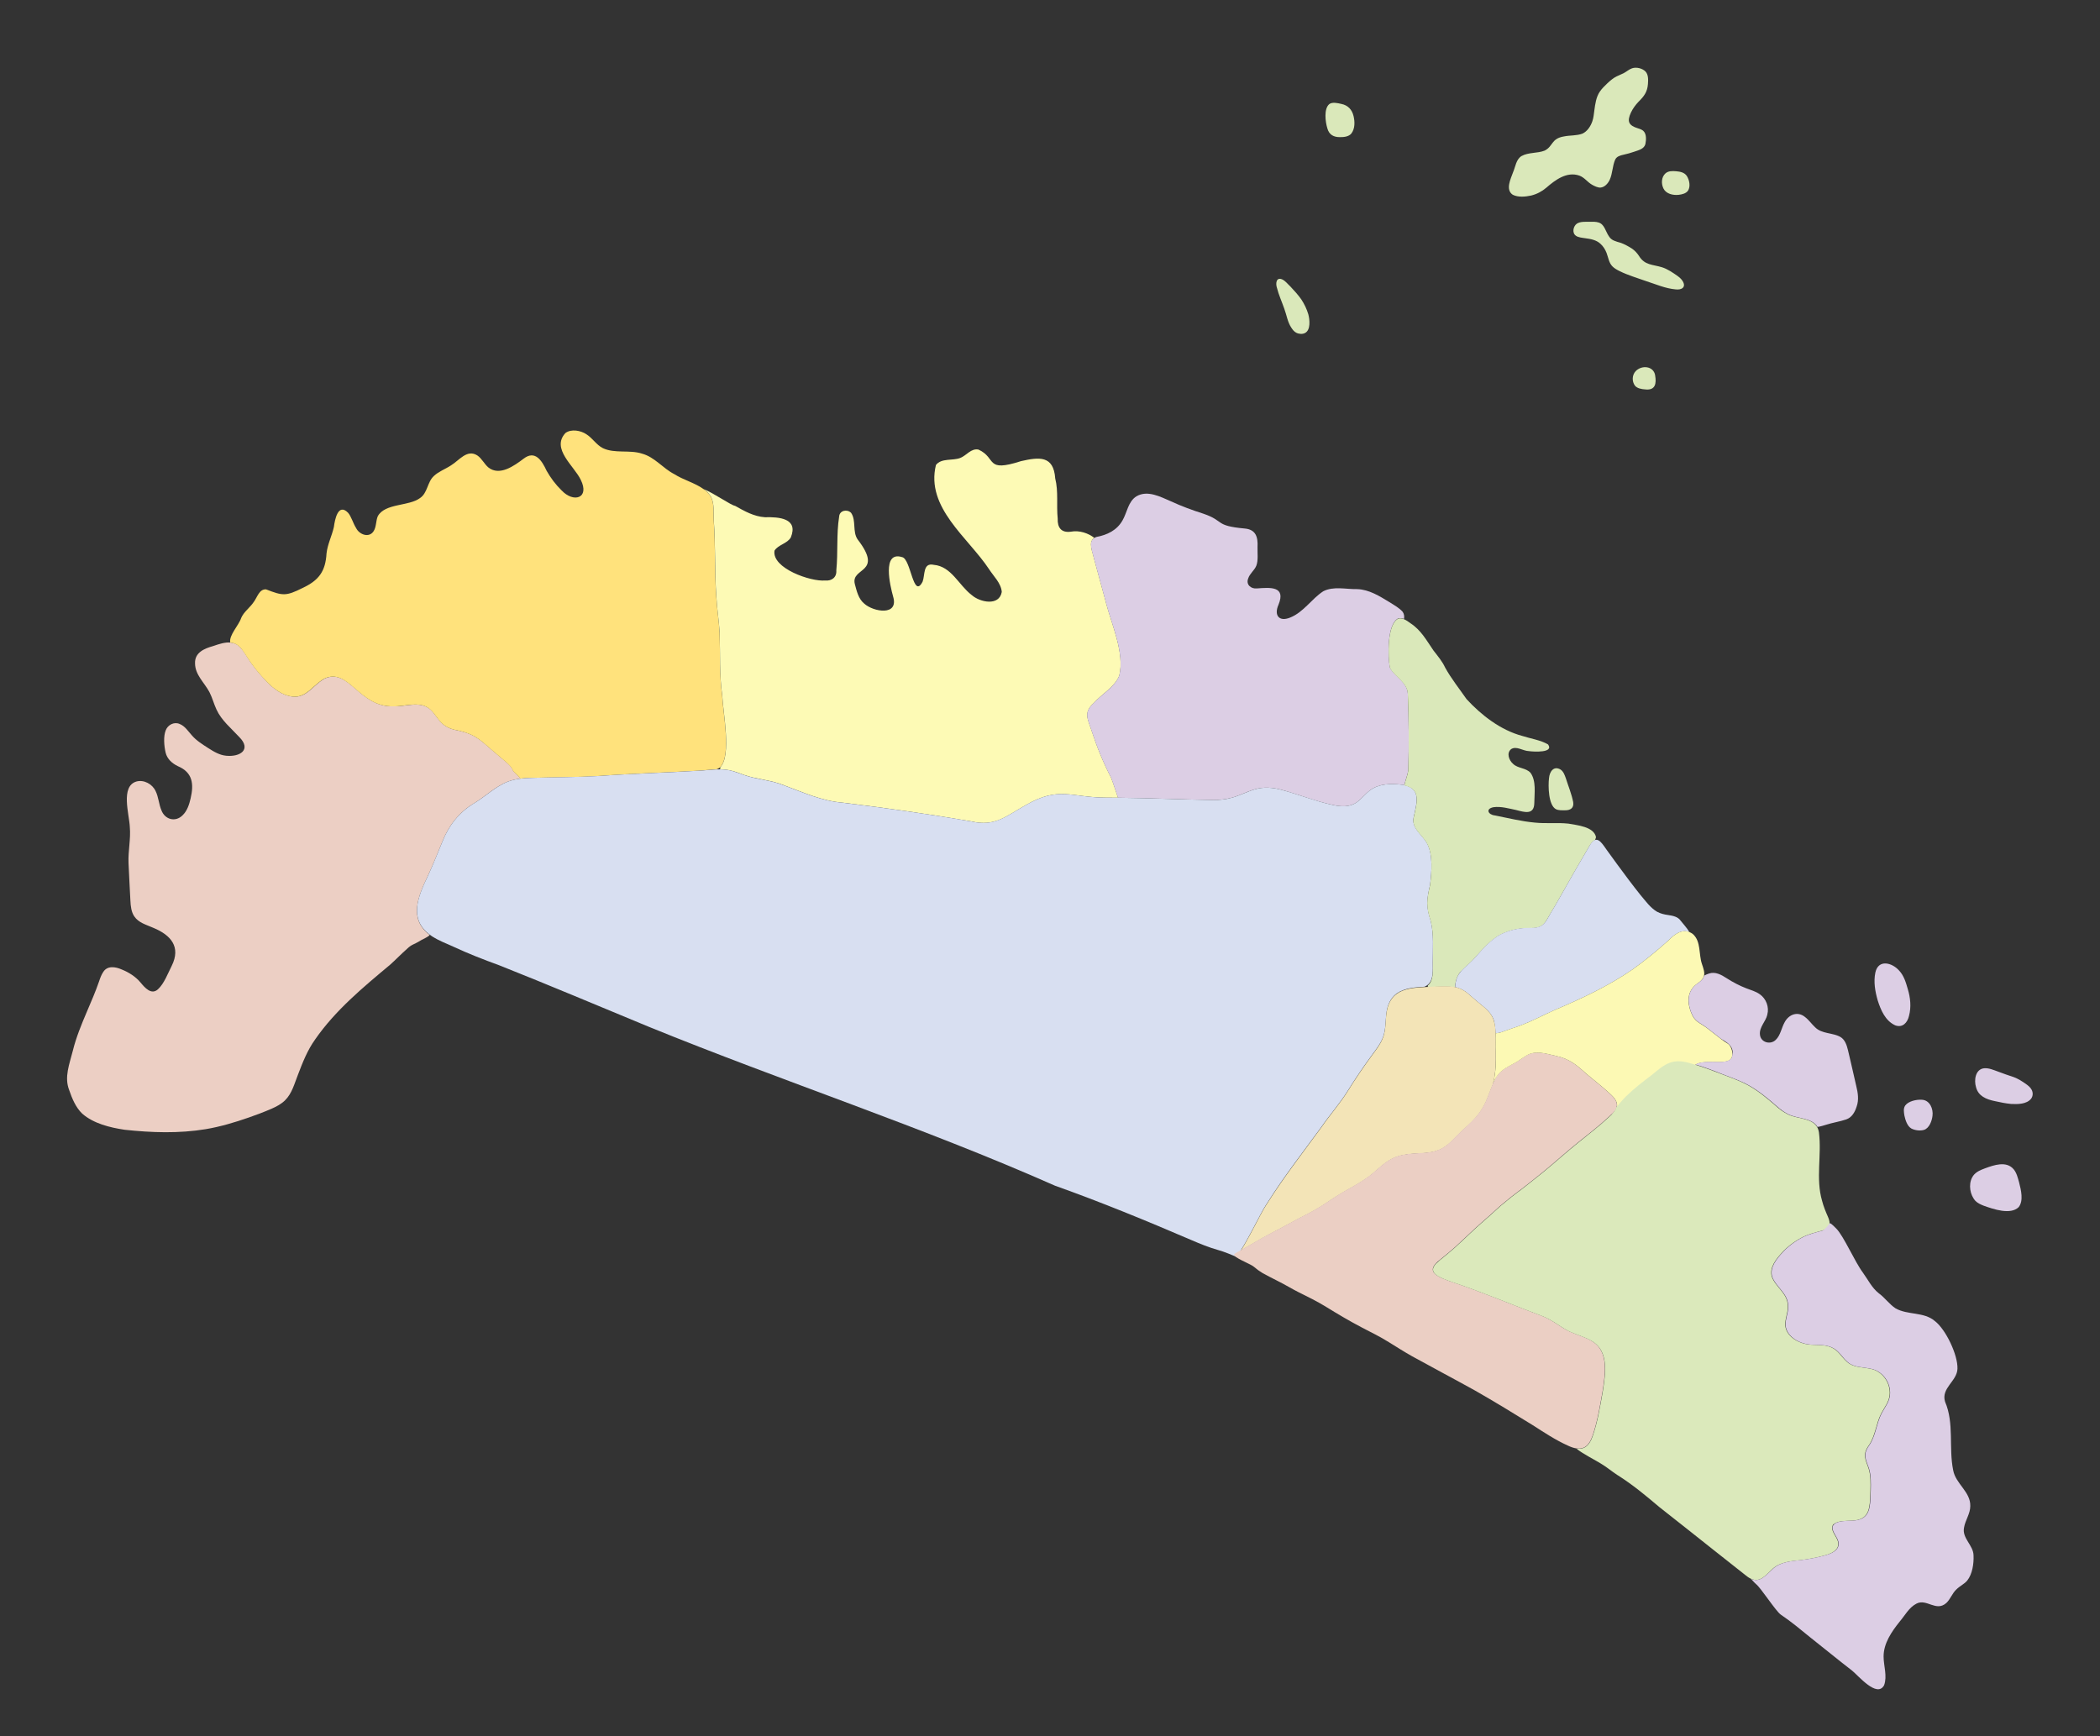 <?xml version="1.0" encoding="utf-8"?>
<!-- Generator: Adobe Illustrator 28.3.0, SVG Export Plug-In . SVG Version: 6.00 Build 0)  -->
<svg version="1.1" id="Map" xmlns="http://www.w3.org/2000/svg" xmlns:xlink="http://www.w3.org/1999/xlink" x="0px" y="0px"
	 viewBox="0 0 2456 2031" style="enable-background:new 0 0 2456 2031;" xml:space="preserve">
<rect x="0" y="0" width="2456" height="2031" fill="#333333" stroke="none"/>
<style type="text/css">
	.st0{fill:#ECCFC4;}
	.st1{fill:#FFE27C;}
	.st2{fill:#FDFAB5;}
	.st3{fill:#DCCEE4;}
	.st4{fill:#D8DFF1;}
	.st5{fill:#DAE8BA;}
	.st6{fill:#D8DEF0;}
	.st7{fill:#F3E4B7;}
	.st8{fill:#EBCFC4;}
	.st9{fill:#FCF9B4;}
	.st10{fill:#DBE9BB;}
</style>
<path id="Santa_Elena" class="st0" d="M500.9,1023.5c5.9-12.8,11.1-26,16.5-39.1c7.4-18.8,19.5-34.2,36.7-44.6
	c13.6-8.1,25.1-19.9,40-25.6c4.6-1.7,9.4-2.8,14.3-3.4l0,0c1.4-0.3-7.9-8-8.4-9.5c-1.2-3.8-4.7-7.1-8-9.9
	c-5.5-4.6-10.9-9.3-16.4-13.9C558,862,553.5,858,530.4,853.3c-5.4-1.5-10.3-4-14.2-8c-4.6-4.6-8-11.1-12.7-15.3
	c-11.8-10.8-29-3.3-43.2-3.8c-40.6,1.3-51.9-45.9-81-32.3c-16.3,9.6-22.6,27.3-45.7,18.8c-11.2-4.3-19.8-13-27.5-21.8
	c-5.7-6.3-10.8-12.9-15.4-19.9c-2.8-4.2-5.2-8.7-8.4-12.3c-0.3-0.4-0.6-0.7-0.9-1.1c-3.5-3.9-7.5-5.6-11.9-6
	c-6.3-0.6-13.2,1.7-20.2,4.1c-10.4,2.9-21.7,7.6-21.2,20.3c0.1,13.4,10.8,22.3,16.8,33.5c3.4,6.6,5.2,13.9,8.3,20.5
	c5.9,12.8,17.2,21.9,26.5,32c14.8,14.8,1.1,23.6-15.1,22c-7.8-0.7-14.4-4.7-21-8.9c-6.8-4.4-13.8-8.7-19-14.7
	c-4.5-4.9-8.2-11.1-14.6-13.6c-6.4-2.8-13.8,1.1-16.2,7.5c-2.8,7-2,17.9-0.1,26.1c1.8,7.4,7.5,12.5,14.3,15.8
	c17.3,7.3,18.9,20.7,14.9,37.8c-1.6,7.1-4.1,14.7-9.5,19.8c-8.4,8.2-20.4,4.8-24.5-5.7c-3.1-6.9-3.5-16-6.9-22.7
	c-3.8-8.3-13.7-13.7-22.6-11.2c-18.7,5.7-8.2,38.3-7.6,53c1.3,14.2-2.1,28.1-1.5,42.3c0.6,14.7,1.5,29.3,2.2,44
	c0.3,6.3,1,13.3,4.6,18.5c5.1,7.5,13.9,9.6,22.2,13.3c20.6,8.5,32.5,22.3,21.5,44.5c-4.6,9-8.8,20.7-16.1,27.4
	c-7.8,7.1-15.5-2.1-20.5-8.1c-5.6-6.7-13.6-11.8-21.9-15.1c-7.2-3.2-16.8-4.8-21.6,3c-2.1,3.1-3.6,7.1-4.8,10.8
	c-4.2,12.2-9.3,23.9-14.3,35.6c-6.3,14.8-12.6,30-16.5,45.9c-3.8,15.2-10.2,30.5-4.2,45.8c3.4,9.9,7.6,20.2,15.3,27.6
	c13.3,11.6,32.3,16.2,49.5,18.8c31.4,3.4,63.6,4.5,94.9-0.7c17.2-2.9,33.9-7.9,50.3-13.6c9-3.1,17.9-6.5,26.7-10.3
	c5.7-2.5,11.6-5.6,15.9-10c8-7.9,10.8-19.3,15-29.9c5.4-14.2,11.1-28.7,19.9-40.9l0.1-0.2c23.8-34.3,56-60.9,87.8-87.5
	c6.6-5.9,13-12.6,19.7-18.5c6.1-5.8,7.3-4.4,16.6-10.2c1.4-0.9,9.8-4.5,9.8-6.2l0,0C477.7,1074.6,488.8,1048.8,500.9,1023.5z"/>
<path id="Capalonga" class="st1" d="M699.9,907.7c38.9-2.9,78.1-3.9,117.1-6.2c7-0.4,13.8-1.3,20.7-1.5c1.5-0.5,2.8-1.2,4.1-2.1
	c0.1-0.1,0.3-0.3,0.4-0.4c13.6-13.8,3.2-64.4,2.4-83.9c-3.4-24.4-2.2-49-3-73.5c-0.8-14.1-3.1-28.1-3.9-42.3
	c-2.2-29.6-0.8-59.4-3-89c-0.5-9.1,0.9-19.4-3.2-27.6c-2.2-3.7-5.3-6.6-8.8-9.2c-10-7.2-23.9-10.8-33.9-17.3
	c-13.8-7-22.9-20-38-24.1c-14.4-4.7-32,0.2-45.7-6.4c-7.6-3.8-12-11.6-19.1-16.1c-6.8-4.7-18-6.6-24.7-1.6
	c-17,18.4,10.1,38.4,17.9,54.7c10.8,21.7-8.5,27.4-22.5,12.3c-6.9-6.7-12.7-14.5-17.4-22.8c-5.6-12.1-13.5-24.5-26.9-14.2
	c-11,8.3-28,20.7-41.2,10.3c-4.8-4-7.7-10.6-13-14.1c-12-7.6-21,5.7-30.8,11.7c-6.5,4.3-14.3,7-20,12.4c-7.7,7-7.2,19.8-16.2,25.8
	c-13,9.7-40.8,5.9-49.3,21.1c-2.4,5.3-1.6,12.6-5,17.7c-5.3,8.2-16.7,3.9-20.4-3.7c-3.6-5.6-5.7-13.8-9.5-18
	c-11.6-11.7-15.4,8.1-16.5,16.7c-2.3,10.3-7.4,20.1-8.6,30.9c-1.2,20.9-8.9,31.5-27.9,40.4c-19.7,9.9-23.4,9.2-42.8,1.7
	c-8-0.6-10.4,9.4-14.4,14.7c-4.7,7-11.7,11.5-14.8,18.9c-2.6,8.3-14.5,20.2-12.7,28.5v0.1c4.3,0.4,8.3,2.1,11.9,6
	c0.5,0.3,0.8,0.7,0.9,1.1c3.1,3.7,5.6,8.2,8.4,12.3c4.6,7,9.7,13.6,15.4,19.9c7.8,8.8,16.3,17.4,27.5,21.8
	c23.1,8.5,29.4-9.2,45.7-18.8c29-13.6,40.4,33.6,81,32.3c14.2,0.4,31.4-7,43.2,3.8c4.7,4.1,8.1,10.7,12.7,15.3c3.9,4,8.8,6.5,14.2,8
	c23.1,4.7,27.6,8.7,45.2,24.2c5.5,4.7,10.9,9.3,16.4,13.9c3.3,2.8,6.7,6.1,8,9.9c0.5,1.5,9.9,9.2,8.4,9.5l0,0
	c4.3-0.6,8.7-0.8,13-0.9C647.6,909.1,673.8,909.3,699.9,907.7z"/>
<path id="Jose_Panganiban" class="st2" d="M831.6,581.2c4.1,8.2,2.7,18.6,3.2,27.6c2.2,29.6,0.8,59.4,3,89c0.7,14.1,3,28.1,3.9,42.3
	c0.7,24.5-0.5,49.1,3,73.5c0.8,19.5,11.2,70.2-2.4,83.9c0,0.8,0,1.6,0,2.4c5,0.1,10,0.6,15,2.1c4.2,1.1,8.3,2.8,12.4,4.3
	c15.4,5.5,31.9,5.9,47.2,12.3c22.6,8.3,44.5,18.4,68.7,20.3c50.4,6.2,100.6,13.3,150.5,21.9c27.9,6.6,40.8-6.4,63.5-19
	c39-22.6,53.2-8.9,93.6-8.8c4.8,0,9.6,0.1,14.4,0.1c-2.8-7.9-5.1-15.8-8.2-23.6c-9.1-17.5-16.5-35.8-22.6-54.5
	c-4.3-13.4-10.2-21.5,2.4-32.6c9.7-11,23.9-18.1,29.8-31.9c6.7-26.5-9.1-60.4-15.7-86.2v-0.2c-4.6-17-9.3-34-13.9-51.1
	c-1.5-7.5-7.2-19,0.5-23.8c-7.2-5.6-17.5-9.1-27.4-7.3c-11.4,1.6-15.9-4.8-15.5-15.4c-1.6-15.6,1-31.5-2.9-46.9
	c-1.9-27.1-18.9-25-40-20.2c-42.4,13.6-28-3.5-49.7-13.5c-8.7-1.8-13.9,6.8-21.2,9.7c-8.9,3.6-22.1-0.1-28.6,8.3
	c-12.2,49.9,37.6,84.8,62,121.7c5.4,8.5,14.2,16.4,15,26.8c-3,17-25.7,12.1-35.2,3.6c-15.2-11.6-23.7-33.5-44.3-35.3
	c-12.9-2.9-10.1,11.9-13.1,19.7c-11,21.3-13.6-26.7-23.9-28.7c-24-7.6-14,33.7-10.6,46c7,23.2-23,18.1-33.7,8.4
	c-6.9-5.6-8.9-14.9-11.1-23.1c-4.7-19.8,34.1-11.9,3.5-51.8l-0.1-0.1c-6.4-9.1-1.5-22.2-7.7-31.2c-4.6-4.7-13.6-2.9-14,4.4
	c-3.3,20.8-1.2,42-3.3,62.9c0.6,8-5.3,12.6-13,11.8c-16.9,1.6-62.6-14.3-59.3-34.9c4.3-7,15-8.2,19.1-15.5c9.1-22.5-14-24-30.3-23.6
	c-12.8-0.8-24-7.2-34.9-13.3c-5-0.8-24.4-14.6-36.7-19.6C826.3,574.5,829.4,577.5,831.6,581.2z"/>
<path id="Paracale" class="st3" d="M1279.3,653c4.6,17,9.3,34,13.9,51.1v0.2c6.7,25.9,22.4,59.7,15.7,86.2
	c-5.9,13.9-20.1,21-29.8,31.9c-12.6,11.1-6.7,19.2-2.4,32.6c6.1,18.7,13.5,37,22.6,54.5c3.1,7.8,5.4,15.7,8.2,23.6
	c37.3,0.4,74.6,2.1,111.8,2.7c7.2,0,14.4-0.8,21.3-2.7c9-2.4,17.6-7.2,26.6-9.7c10.5-3.3,21.6-2.3,32.1,0.6
	c19.8,5.4,39,13.2,59.2,17.5c9.5,2.2,20.2,2.9,28.4-3.2c5.6-3.9,10.1-10.1,15.7-14.1c10.2-7.6,24.2-7.8,36.3-6.4
	c1.3,0.2,2.4,0.4,3.5,0.6c1.2-5.8,3.8-11.6,4.6-17.3c0.9-29.7,0.6-59.6-0.5-89.3v-0.2c-0.5-13.8-15.4-20-21-30.7
	c-2.5-13-3.5-51.2,9.9-57.6c2.1-0.6,4.4-0.2,6.6,0.7c0.5-2.8,0.3-5.6-1.5-8.3c-4.1-4.7-10.1-7.9-15.4-11.3
	c-11.7-7.1-23.8-14.8-37.8-15.3c-13.1,0.3-27.6-3.7-39.7,2.5c-13.8,9-23,24.5-38.8,30.8c-13.1,5.3-19-2.8-13.6-15
	c9.1-22.1-9.9-20.2-25.3-19.1c-6.9,0.7-13-4.5-10.1-11.7c1.8-5.7,7.3-9.4,9.5-14.9c2.4-6.2,1.2-14.7,1.4-21.9
	c0.6-11.6-1.9-20.5-15.2-21.6c-35.3-3.2-23.1-8.8-48.1-17.3c-12.9-4.1-25.7-8.8-38-14.5c-12.3-5.3-27.3-13.4-40.2-5.9
	c-9.9,6-11,19.1-16.5,28.4c-6.6,11.5-17.8,16.8-30.4,19.2c-1,0.3-1.8,0.7-2.5,1.2C1272.1,634,1277.8,645.5,1279.3,653z"/>
<path id="Labo" class="st4" d="M1673.2,1076.9c-5.6-17-4.6-24.7-0.7-41.9c1.9-15,3.7-35.9-3.9-49.2c-5.5-9.7-18-17-15.3-29.7
	c3.6-16.9,9.2-33.2-10.9-37.7c-1.1-0.2-2.2-0.5-3.5-0.6c-12.1-1.4-26-1.2-36.3,6.4c-5.6,4-10.1,10.2-15.7,14.1
	c-8.2,6.1-18.9,5.4-28.4,3.2c-20.1-4.3-39.4-12.2-59.2-17.5c-10.5-2.9-21.6-3.9-32.1-0.6c-8.9,2.6-17.6,7.3-26.6,9.7
	c-6.9,2-14.1,2.7-21.3,2.7c-37.3-0.6-74.6-2.3-111.8-2.7c-4.8-0.1-9.6-0.1-14.4-0.1c-40.5-0.2-54.6-13.8-93.6,8.8
	c-22.6,12.5-35.5,25.5-63.5,19c-50-8.7-100.2-15.7-150.5-21.9c-24.2-1.9-46.2-12-68.7-20.3c-15.3-6.3-31.7-6.7-47.2-12.3
	c-4.1-1.4-8.2-3.1-12.4-4.3c-5-1.5-10-2-15-2.1c-1.5,0-3,0-4.5,0.1c-6.8,0.3-13.7,1.2-20.7,1.5c-38.9,2.4-78.1,3.3-117.1,6.2
	c-26.1,1.5-52.3,1.3-78.5,2.2c-4.3,0.1-8.7,0.3-13,0.9l0,0c-4.9,0.6-9.7,1.7-14.3,3.4c-14.9,5.8-26.4,17.6-40,25.6
	c-17.3,10.5-29.3,25.8-36.7,44.6c-5.4,13-10.6,26.2-16.5,39.1c-12.1,25.2-23.2,51.1,1.8,69.9c0.9,0.7,1.9,1.4,3,2.1l0.2,0.1
	c7.5,4.8,15.9,7.9,24,11.6c17.6,8.2,35.5,15.2,53.7,21.8c58.7,23.3,116.8,47.9,175.1,72c157.5,64.2,319.6,117.1,475.1,185.9
	c53.9,19.2,106.9,41,159.5,63.6c10.2,4.4,20.5,8.6,31.1,11.6c7.3,2,17.9,6.4,21.4,8.1c0.1-0.1,0.1-0.2,0.2-0.4
	c1.7-2.2,3.4-4.7,5.2-7.4l0,0c7.2-11.2,14.6-26.2,21.6-39.1c0,0,0,0,0-0.1c0.3-0.6,0.7-1.3,1-1.9c0-0.1,0.1-0.1,0.1-0.2
	c0.4-0.7,0.7-1.3,1.1-1.9c0,0,0,0,0-0.1c0.7-1.3,1.4-2.6,2.1-3.8c0.1-0.1,0.2-0.3,0.2-0.4c0.3-0.4,0.5-0.9,0.8-1.3
	c0.1-0.2,0.2-0.4,0.3-0.6c0.2-0.4,0.4-0.7,0.7-1.1c0.1-0.2,0.2-0.4,0.4-0.6c0.2-0.4,0.4-0.7,0.6-1.1c0.1-0.2,0.2-0.4,0.4-0.6
	c0.2-0.4,0.4-0.7,0.7-1.1c0.1-0.2,0.2-0.3,0.3-0.5c0.3-0.5,0.6-1,1-1.5c19.2-30.5,41.5-59,62.9-88.3c9.8-14.3,21.5-27.3,30.7-42.1
	c9.2-14.8,19-29.2,29.3-43.2c4.2-5.7,8.7-11.5,11.4-18.1c5.1-11.4,2.7-24.5,5.9-36.2c1.8-6.7,5.5-12.9,11.2-16.8
	c8.8-6,20.5-7,31.9-7.6c0.2-0.1,0.4-0.1,0.6-0.2c1.3-0.6,2.5-1.3,3.4-2.1c7-5.8,5.8-17.3,5.9-26
	C1675.6,1109.9,1677.2,1092.7,1673.2,1076.9z"/>
<path id="Vinzons" class="st5" d="M1935.7,438.8v0.2c1.7,9.5,0.4,17.9-11.6,16.5c-4.4-0.3-9.4-1.2-12-4.4c-3.7-4.9-3.4-12.6,0.9-17
	C1919.9,426.9,1933.7,427.9,1935.7,438.8z M1831.3,910.4c-1.4-3.9-2.7-7.8-6.1-10.2c-8.1-4.9-13,2.5-13.6,10.1
	c-1.1,8.9-0.8,31.9,8.3,36.3c2.9,1.4,6.8,1.2,10.5,1.2c6.2,0.1,10.5-2.7,9.5-9.3v-0.2C1838.1,928.9,1834.2,919.6,1831.3,910.4z
	 M1967.9,328.8c-1.5-2.5-3.7-4.3-6.1-6.1c-5.6-3.9-11.5-8-18.1-10.1c-10.8-3.3-20.2-2.2-26.9-13.3c-2.1-3.2-4.9-6.3-8.3-8.6
	c-4.3-2.7-8.9-5.3-13.5-6.8c-5-1.5-10.5-2.6-13.3-7.5l-0.1-0.1c-3.8-5.5-5.2-14.2-12.2-16.1c-3.2-1-6.7-0.8-10-0.8
	c-5,0.1-11.1-0.5-15.2,2.2c-4.3,3-5.9,10.8-1.2,14.1c2.6,2,7.2,2.4,11.3,3c6.1,0.8,12.6,2,17.3,6.3c3.3,2.9,5.7,6.7,7.3,10.8
	c2.1,5.5,2.7,11.5,6.8,15.7c2.4,2.5,5.6,4.2,8.8,5.8c9.4,4.6,20.5,7.9,30.9,11.6c11.3,3.6,22.4,8.6,34.3,9.6
	C1966.7,339.4,1972.3,336,1967.9,328.8z M1963.2,227.9c4.2-0.5,8.6-1.6,10.9-4.8l0.1-0.1c3.1-4.9,1.6-12.6-1.5-17.3
	c-2.8-4-7.6-5-12.5-5.4c-4.5-0.4-9.1-0.4-12.4,2.5c-4.9,4.4-5.1,12.2-2.3,17.8C1948.6,226.8,1956.6,228.6,1963.2,227.9z
	 M1769.2,227.8c6.3,3.2,14.7,2.4,21.6,0.9c6.5-1.6,12.6-4.8,17.6-9.1c10.5-9.1,24-19.3,38.7-14.2c6,2.2,9.2,7.4,14.7,10.6
	c3.1,1.8,7,3.6,10,3.4c4.9-0.4,8.8-4.8,10.8-9.1c3.4-7.4,3.1-16.2,6.4-23.6c1.8-3.7,5.5-4.8,10-5.8c4.1-0.9,8.1-2,12.1-3.4
	c5.8-2,11.6-3.3,13.2-8.9c1-4.9,1.5-12.1-2.5-15.6l-0.1-0.1c-1.6-1.3-3.8-2.1-5.8-2.7c-11.5-3.5-13.2-8.3-8.5-18.5
	c2.4-5,5.3-8.9,9-12.8c6.4-6.3,10.2-11.4,10.9-20.6c0.4-5.4,0.5-11-2.8-14.6c-3.5-3.7-10.7-5.6-15.8-3.8c-3.5,1.2-6.4,3.9-9.8,5.7
	c-2.6,1.4-5.5,2.3-8.1,3.7c-4,1.9-7.4,4.9-10.8,8c-3.2,3.1-6.5,6.2-9,9.9c-4.3,6.3-5.4,14.6-6.4,22.1c-0.6,4.3-0.9,8.5-2.3,12.5
	c-2,5.8-5.8,11.8-11.6,14.5c-6.9,2.6-14.5,1.8-21.7,3.3c-15.1,2.5-12.5,11.7-22.6,16.6c-8.4,3.3-18.8,1.8-26.9,6.3
	c-6.4,3.9-7.1,12.4-9.9,18.9C1766.9,209,1760.3,221.9,1769.2,227.8z M1567.1,160.4c4.7,0.1,10.5-0.6,13.4-4.3
	c4.3-5.7,4.1-13.8,2.5-20.4c-1.8-7.6-6.7-12.6-14.1-14.1c-4.4-1-10.5-2.5-14.2,0.1l-0.1,0.1c-6.5,5.4-4.6,20.8-2.2,28.4
	C1554.4,157.6,1559.8,160.5,1567.1,160.4z M1493.4,336.6c2,8.2,5.8,16.4,8.6,24.5c2.9,7.8,3.7,15.4,8.3,22.3
	c1.6,2.5,3.3,4.5,5.7,5.8c3.1,1.6,7.4,1.9,10.3,0.3c6.7-3.5,5.5-15.6,3.8-21.9c-1.9-6.3-4.7-12.1-8.2-17.4
	c-3.9-5.5-8.3-10.3-12.8-15.1c-3.1-2.8-5.7-6.5-9.6-8.3c-6.7-2.9-7.8,4.3-6.2,9.5L1493.4,336.6z M1834.3,963.4
	c-12.9-1.4-26.2,0.2-39.2-1.2c-15.9-1.4-31.4-5.4-47-8.4c-7.5-0.8-11.2-7.7-1.4-9.6c8.8-1.2,17.8,1.5,26.5,3.3
	c9.6,2.5,20.9,6.1,21.2-8c0.1-11.4,2.5-26-4.4-35.5c-5.3-6-14.8-5-20.4-10.5c-4.9-4.2-8-12.8-2.2-17.3c6.3-3.9,13.6,2.2,20.8,2.4
	c5.5,0.8,29.5,2.2,22.3-7.8c-8.8-5.2-20.5-6.8-30.3-10c-25.2-6.8-47.6-24.1-65-43c-8.4-12.1-17.8-23.8-25-36.8
	c-3.4-7.4-8.6-13.5-13.5-19.8c-8.3-12-14.6-24-27-32.1c-2.2-1.6-4.9-3.6-7.7-4.8c-2.2-0.9-4.5-1.4-6.6-0.7
	c-13.4,6.4-12.4,44.6-9.9,57.6c5.6,10.7,20.5,16.9,21,30.7v0.2c1.1,29.7,1.4,59.6,0.5,89.3c-0.8,5.7-3.4,11.5-4.6,17.3
	c20.2,4.5,14.5,20.7,10.9,37.7c-2.7,12.7,9.8,19.9,15.3,29.7c7.6,13.3,5.8,34.2,3.9,49.2c-4,17.2-5,24.9,0.7,41.9
	c4,15.8,2.5,33.1,2.6,49.5c-0.2,8.6,1.1,20.2-5.9,26c0,0.7,0,1.4,0,2.1c2-0.1,4.1-0.2,6-0.4c8.5-0.2,17.4-1.1,25.8,0.6
	c0.2-4,0.9-7.8,2.2-11.1c0.3-0.6,0.5-1.2,0.8-1.8c1-2.3,2.4-4.4,4.4-6.3c3.6-3.9,8-7.3,11.8-11.2c2.2-2.2,4.3-4.5,6.4-6.9l0.1-0.1
	c7.7-8.6,15.8-17.4,25.8-23.5c9.4-5,20.2-8,30.8-8.4c6.8-0.3,14.7,0.9,20.2-3.8c4.1-3.5,6.3-8.8,9.1-13.3
	c3.8-6.3,7.6-12.7,11.2-19.2c11.2-20.1,22.8-40.1,34.5-60c1.6-2.5,3.7-5.7,6.4-6.6c0.4-1.2,0.9-2.3,1.2-3.5
	C1864.2,966.9,1844.5,965.3,1834.3,963.4z"/>
<path id="Talisay" class="st6" d="M1965.6,1077c-3.2-4.8-9.4-5.9-14.8-6.7c-4.5-0.6-8.9-1.7-12.8-3.8c-8-4.7-13.5-12.7-19.5-19.7
	c-9.5-11.9-18.5-24-27.6-36.4c-3.8-5.3-7.6-10.5-11.4-15.7c-2.5-3.4-4.9-7.4-8-10.3c-1.4-1.2-2.7-2-4.2-2.1c-0.6,0-1.2,0-1.8,0.2
	c-2.8,0.9-4.9,4-6.4,6.6c-11.7,19.9-23.3,39.9-34.5,60c-3.6,6.5-7.4,12.8-11.2,19.2c-2.8,4.6-5,9.9-9.1,13.3
	c-5.4,4.7-13.4,3.5-20.2,3.8c-10.6,0.5-21.4,3.4-30.8,8.4c-10,6-18.1,14.8-25.8,23.5l-0.1,0.1c-2.1,2.4-4.1,4.7-6.4,6.9
	c-3.8,3.9-8.3,7.3-11.8,11.2c-1.7,1.9-3.3,4-4.4,6.3c-0.3,0.6-0.6,1.2-0.8,1.8c-1.3,3.3-2,7.1-2.2,11.1c1.2,0.2,2.4,0.5,3.6,0.9
	c8.8,2.7,15,10,21.9,15.6c8.8,7.3,18.3,13.4,20.5,25.3v0.2c0.8,3.9,1.2,8,1.3,12c1.7-0.4,3.6-0.3,6.1-1.1c7.9-2.9,15.8-5.5,23.5-8.2
	c13.3-5.1,25.4-11.6,38.5-17.5c31.7-13.5,63.3-28.1,91.8-47.7c14.9-10.6,28.1-21.6,41.8-33.7c6.9-7.2,15.8-14.1,25.1-10.1
	C1973.1,1085.5,1967.3,1079.3,1965.6,1077z"/>
<path id="San_Vicente" class="st7" d="M1747.7,1196.4c-2.2-11.9-11.7-18-20.5-25.3c-6.9-5.6-13.1-12.9-21.9-15.6
	c-1.2-0.4-2.4-0.7-3.6-0.9c-8.4-1.7-17.3-0.8-25.8-0.6c-2,0.1-4,0.3-6,0.4c-1.3,0.1-2.7,0.1-4.1,0.2c-11.4,0.6-23.2,1.6-31.9,7.6
	c-5.7,3.9-9.4,10.1-11.2,16.8c-3.2,11.7-0.8,24.8-5.9,36.2c-2.7,6.6-7.2,12.4-11.4,18.1c-10.3,14-20.1,28.4-29.3,43.2
	c-9.2,14.7-20.9,27.8-30.7,42.1c-21.4,29.3-43.6,57.8-62.9,88.3c-0.3,0.5-0.6,1-1,1.5c-0.1,0.2-0.2,0.3-0.3,0.5
	c-0.2,0.3-0.4,0.7-0.7,1.1c-0.1,0.2-0.2,0.4-0.4,0.6c-0.2,0.3-0.4,0.7-0.6,1.1c-0.1,0.2-0.2,0.4-0.4,0.6c-0.2,0.4-0.4,0.7-0.7,1.1
	c-0.1,0.2-0.2,0.4-0.3,0.6c-0.3,0.4-0.5,0.9-0.8,1.3c-0.1,0.1-0.2,0.3-0.2,0.4c-0.7,1.2-1.4,2.5-2.1,3.8c0,0,0,0,0,0.1
	c-0.4,0.6-0.7,1.3-1.1,1.9c0,0.1-0.1,0.1-0.1,0.2c-0.3,0.6-0.7,1.3-1,1.9c0,0,0,0,0,0.1c-7,12.9-14.4,27.9-21.6,39.1l0,0
	c10.1-5.8,26.8-15.7,32-18.3c15.6-8,30.4-16.5,45.9-24.3c5.7-2.9,11.3-6.1,16.7-9.5c7.8-5,15.3-10.3,23.3-15
	c9-5.4,18.7-10.2,27.3-16.2c11.6-7.4,19.8-18.1,32-24.2c7.2-3.7,16.3-5.2,24.7-5.8c11.9-0.8,24-0.4,34.4-6.6
	c8.1-4.5,13.7-11.9,20.4-18.1c7.5-7.2,17.1-15,23.3-24.3c7-9.8,10.3-21.5,14.9-32.5c0.3-1,0.5-2.1,0.7-3.1
	c2.5-11.3,2.8-22.9,2.5-34.7c-0.2-7.1,0.2-14.2-0.1-21.4c-0.1-4.1-0.5-8.1-1.3-12L1747.7,1196.4z"/>
<path id="San_Lorenzo" class="st8" d="M1890.7,1295.2c1.5-5.4-1.5-10.4-8.8-16.7c-8.6-8-17.7-14.9-26.7-22.5
	c-11.7-10.7-20.2-17.8-36.2-21.1c-12.1-2.8-23.8-6.7-34.5,0l-0.1,0.1c-3.4,2-6.6,4.5-10,6.6c-1,0.6-2,1.2-3,1.7
	c-10.3,5.8-18.7,8.9-24.3,21.4l0,0c-0.4,1-0.9,2-1.3,3c-4.6,11-7.9,22.7-14.9,32.5c-6.3,9.3-15.8,17.1-23.3,24.3
	c-6.7,6.2-12.3,13.6-20.4,18.1c-10.3,6.2-22.4,5.8-34.4,6.6c-8.4,0.6-17.5,2.1-24.7,5.8c-12.1,6.1-20.4,16.8-32,24.2
	c-8.6,6-18.2,10.8-27.3,16.2c-7.9,4.7-15.5,10.1-23.3,15c-5.4,3.4-11,6.6-16.7,9.5c-15.5,7.8-30.3,16.4-45.9,24.3
	c-5.2,2.6-21.9,12.5-32,18.3c-2.8,1.6-5,2.9-6.4,3.6c-1.9,1.1-1.1,2.5,1,4.2c0.2,0.1,0.4,0.3,0.6,0.4c5.3,3.8,17.2,8.3,20.4,11.1
	c3.1,2.7,6.4,5.1,9.9,7.2c10.6,5.9,21.5,10.9,32.1,17c3.4,1.9,6.9,3.9,10.4,5.6c10.7,5.3,21.7,10.7,31.9,17
	c13.9,8.6,27.8,16.8,42.3,24.4c10.4,5.4,21.1,10.6,31.1,16.9c9.1,5.6,18.1,11.4,27.4,16.6c24.6,13.6,49.3,26.6,73.8,40.2
	c22.9,13.1,44.9,26.5,67.3,40.4c13.1,8.4,26.3,17.2,40.7,23.7c3.7,1.8,7,2.9,10,3.4c9.1,1.4,15.2-3.2,19.1-14.7
	c5.8-16.6,8.6-34.3,11.7-51.6c1.8-11.7,3.8-23.8,2.2-35.7c-3.8-25-21.7-26.3-40.7-34.7c-10.8-5.2-19.7-13.2-30.9-17.7
	c-36-13.5-71.6-28.7-108.1-40.8c-12.5-4.6-28-9.7-17.5-21.1c1.2-1.3,2.8-2.7,4.7-4.2c5.8-4.6,11.6-9.5,17.1-14.3
	c11.8-10.6,23.1-22,35.1-32.3c6.4-5.4,12.3-11.2,18.6-16.7c8-6.8,16.2-13.3,24.7-19.5c8.2-6.2,16.1-12.8,24.2-19.2
	c14-11.4,27.4-23.6,41.4-34.9c12-9.8,24.8-19.4,36.2-30.1c1.1-1,2.1-1.9,3-2.8C1888,1300.8,1889.9,1298,1890.7,1295.2z"/>
<path id="Daet" class="st9" d="M2020.2,1220.4c-2.2-1.3-4.7-3-7.3-5c-5.6-4.2-11.7-9.2-16-12.5c-9.9-7.5-15.1-7.3-19.5-19.5
	c-5.1-14.2-2.8-25.7,8-33.1c4.6-3.2,6.8-6,7.5-9c0.9-3.8-0.5-8-2.5-13.9c-3.8-11.1-0.9-26-10.3-34.6l-0.1-0.1
	c-1.3-1.1-2.7-1.8-4-2.4c-9.3-4-18.2,2.9-25.1,10.1c-13.6,12.1-26.9,23.1-41.8,33.7c-28.5,19.6-60,34.2-91.8,47.7
	c-13.1,5.9-25.2,12.4-38.5,17.5c-7.8,2.7-15.7,5.3-23.5,8.2c-2.5,0.9-4.5,0.8-6.1,1.1c0.2,7.1-0.2,14.3,0.1,21.4
	c0.4,11.8,0.1,23.5-2.5,34.7c0.2,0,0.4,0.1,0.5,0.1c5.6-12.4,13.9-15.6,24.3-21.4c1-0.6,2-1.1,3-1.7c3.3-2.2,6.6-4.6,10-6.6l0.1-0.1
	c10.6-6.7,22.4-2.8,34.5,0c16,3.3,24.4,10.4,36.2,21.1c9,7.6,18.1,14.5,26.7,22.5c7.3,6.3,10.2,11.4,8.8,16.7
	c-0.8,2.8-2.7,5.7-5.9,8.8c1.9-0.2,3.8-0.8,5.7-1.9c7.8-5,13.6-12.3,20.6-18.3c10-9.1,20.7-17.3,31.4-25.9
	c14-11.7,19.9-1.4,30.8-5.7c3.1-1.6,5.8-4.7,9.4-6.9c1-0.6,2.2-1.2,3.4-1.6c4.5-1.5,9.4-1.5,14.1-1.5c6.7-0.3,20.2,1.8,24.5-4.3
	c0.7-1.4,1.1-3,1.2-4.7C2026.2,1228.2,2023.8,1222.5,2020.2,1220.4z"/>
<path id="Basud" class="st10" d="M2047.6,1846.6c-2-0.9-4.2-2.4-6.6-4.4c-12.6-10.2-25.2-19.7-37.7-29.8
	c-20.8-16.7-41.8-33-62.7-49.6c-15.6-13.2-31.3-26.3-48.8-37.3l-0.2-0.1c-6.6-4.3-12.5-9.4-19.3-13.4c-4.7-3.1-22.1-11.9-28.7-17.6
	c9.1,1.4,15.2-3.2,19.1-14.7c5.8-16.6,8.6-34.3,11.7-51.6c1.8-11.7,3.8-23.8,2.2-35.7c-3.8-25-21.7-26.3-40.7-34.7
	c-10.8-5.2-19.7-13.2-30.9-17.7c-36-13.5-71.6-28.7-108.1-40.8c-12.5-4.6-28-9.7-17.5-21.1c1.5-1.4,3.2-2.8,4.7-4.2
	c5.8-4.6,11.6-9.5,17.1-14.3c11.8-10.6,23.1-22,35.1-32.3c6.4-5.4,12.3-11.2,18.6-16.7c8-6.8,16.2-13.3,24.7-19.5
	c8.2-6.2,16.1-12.8,24.2-19.2c14-11.4,27.4-23.6,41.4-34.9c12-9.8,24.8-19.4,36.2-30.1c5-4.3,7.9-8.1,8.9-11.7
	c3.8-4.5,7.5-9,11.7-13.1c9.4-9.1,19.7-17.1,30.2-25c15-12.6,23.7-19.6,44.3-13.5c1.9,0.5,3.8,1,5.6,1.6c10.7,3.2,21,7.1,31.3,11.1
	c10.5,4.1,21.3,7.7,31.2,13.2c11.8,6.5,22.5,15.5,32.5,24.2c4,3.6,8.3,6.9,13.1,9.3c10.7,6,28.5,4.1,35,15.3c1,1.8,1.7,3.8,2.1,6.3
	c3.4,26.5-4,54,3.7,80.1c1.6,6.3,4.1,12.4,6.7,18.3c2.7,6.1,3,10.5-0.4,13.4c-1.4,1.3-3.5,2.3-6.4,3.1c-8.1,2.2-16.5,4.2-23.9,8.2
	c-8.6,4.5-16.7,10.7-22.6,17.2c-6.9,7.5-15.4,17.6-12.2,28.5c4.4,12.2,18.3,19.2,18.7,33.7c0.7,9.4-5.2,18.4-2.1,27.6
	c3.4,9.6,13.6,15.4,23.2,17.4c8.8,1.8,18.6,0.2,26.8,2.8c4,1.2,7.6,3.4,10.6,6.4c3.8,3.7,6.8,8.4,10.9,11.8c7.3,6.6,17.8,5.9,27,7.9
	c14,2.4,24,16.5,22.7,30.5c-0.7,8.2-6,14.5-9.8,21.7c-6.2,11.9-6.8,26.4-14.6,37.5c-7.6,10.8-4,16-0.2,27c2.5,8,2.3,16.9,2.1,25.6
	c-0.2,6.8-0.2,13.7-1.6,20.4c-2.7,12.2-10.8,14.4-19.5,15c-0.2,0-0.5,0-0.7,0c-7.4,0.4-15.2,0-20.6,3.7c-0.4,0.3-0.8,0.6-1.1,0.9
	c-0.4,0.5-0.7,1.1-0.9,1.7c-2.3,6.2,6.4,13.5,6.7,19.9c1.1,9-9.7,13-16.9,14.8c-8.6,2.3-17.4,4-26.3,5.1c-11.4,1.2-24.1,2.1-33,9.8
	C2064.6,1843.1,2058.4,1851.6,2047.6,1846.6z"/>
<path id="Mercedes" class="st3" d="M2247.8,1286.4c9.2,0.5,13.4,10.7,12.3,18.8c-0.7,6-3.7,14.3-9.8,16.4c-4.5,1.4-10.6,0.7-15-1.6
	l-0.1-0.1c-4.5-2.6-6.8-9.6-7.9-14.8c-0.7-4.2-1.5-8.6,1-12.1C2232,1288.1,2241.2,1285.9,2247.8,1286.4z M2297,1786.8
	c1.4-8.6,7.3-16.1,7.3-25.2c0.4-16.7-17.1-25.9-20-41.8c-5.4-26.3,1.4-54.9-9.5-80.2c-4.9-16,14.1-24,14.5-38.6
	c0.6-15.9-13.6-46-26.4-55.7c-12.8-11.1-31.8-6.8-46-14.9c-7.3-4.8-12.5-12.5-19.7-17.7c-8.1-6.4-12.6-16-18.5-24.1
	c-9.5-12.7-22.5-42.9-31.1-51.5c-1-1-6-6.2-7.4-6.3c-1.4,1.3-6,7.9-8.9,8.7c-8.1,2.2-16.5,4.2-23.9,8.2
	c-8.6,4.5-16.7,10.7-22.6,17.2c-6.9,7.5-15.4,17.6-12.2,28.5c4.4,12.2,18.3,19.2,18.7,33.7c0.7,9.4-5.2,18.4-2.1,27.6
	c3.4,9.6,13.6,15.4,23.2,17.4c8.8,1.8,18.6,0.2,26.8,2.8c4,1.2,7.6,3.4,10.6,6.4c3.8,3.7,6.8,8.4,10.9,11.8c7.3,6.6,17.8,5.9,27,7.9
	c14,2.4,24,16.5,22.7,30.5c-0.7,8.2-6,14.5-9.8,21.7c-6.2,11.9-6.8,26.4-14.6,37.5c-7.6,10.8-4,16-0.2,27c2.5,8,2.3,16.9,2.1,25.6
	c-0.2,6.8-0.2,13.7-1.6,20.4c-2.7,12.2-10.8,14.4-19.5,15c-0.2,0-0.5,0.1-0.7,0c-7.4,0.4-15.2,0-20.6,3.7c-0.7,0.8-1.4,1.6-2,2.5
	c-2.3,6.2,6.4,13.5,6.7,19.9c1.1,9-9.7,13-16.9,14.8c-8.6,2.3-17.4,4-26.3,5.1c-11.4,1.2-24.1,2.1-33,9.8
	c-9.5,8.7-15.7,17.2-26.5,12.1l0,0c0.7,0.5,4.8,5.3,6.3,6.4c5.7,4.5,22.9,31.4,28.8,35.6c12.2,8.2,23.3,17.5,34.7,26.8
	c16.3,12.9,32.3,26,48.7,38.7c7.4,5.9,29.3,32.5,37.5,17.1c3.9-10.6-0.6-22.8-0.6-33.4c-0.1-15.6,9.5-29.4,18.9-41.1
	c6.2-7.3,10.8-16.4,19.5-20.9c12-6.3,22.9,10,35-0.8c4.8-4.5,6.8-11.3,11.7-15.8c4.1-4.1,9.3-6.3,12.7-10.4c6-7.5,7.8-19.7,7.4-29.2
	C2308.1,1807.5,2294.4,1799.4,2297,1786.8z M2090.6,1302.9c10.7,6,28.5,4.1,35,15.3c3.5-0.5,6.9-1.6,10.2-2.6
	c7.7-2.5,15.8-3.6,23.4-6.2c6.6-2.3,10.1-8.4,12.2-15.1c2.8-7.8,1.5-16.1-0.5-24.1c-1.2-5.4-2.5-10.8-3.7-16.2
	c-2-8.6-3.9-17.2-6-25.8c-1.4-5.7-3.4-12-8.7-15.2c-9.3-5.3-21.8-3.4-29.7-11.4c-4.1-3.8-7.3-8.6-11.8-12c-8.5-7-18.8-3.1-23.7,5.9
	c-3.8,6.6-5,15.7-10.5,20.8c-6.2,6.2-17.6,3.1-18.5-6c-1-8.8,6.7-15.2,8.6-23.3v-0.2c2.4-8.8-1.3-18.6-8.8-23.8
	c-4.7-3.4-10.5-4.9-15.9-7c-3.9-1.5-7.6-3.2-11.3-5.1c-4-2-7.8-4.3-11.6-6.7c-6.1-4-13.3-8-20.7-5.4c-1.9,0.6-3.8,1.4-5.6,2.4
	c-0.7,3.1-2.9,5.9-7.5,9c-10.8,7.4-13.1,18.9-8,33.1c4.4,12.2,9.6,11.9,19.5,19.5c4.3,3.3,10.4,8.3,16,12.5
	c4.9,2.8,9.8,5.6,12.3,10.7c1.2,2.9,1.4,5.2,0.8,7.1c-0.1,1.7-0.5,3.3-1.2,4.7c-4.2,6.1-17.8,3.9-24.5,4.3c-4.7,0-9.6,0-14.1,1.5
	c-1.2,0.4-2.3,0.9-3.4,1.6c10.6,3.1,20.9,7,31.1,11.1c10.5,4.1,21.3,7.7,31.2,13.2c11.8,6.5,22.5,15.5,32.5,24.2
	C2081.6,1297.2,2085.9,1300.5,2090.6,1302.9z M2355.1,1367.8l-0.1-0.1c-8.5-10.1-23.1-4.9-33.7-1c-6.1,2.2-12,4.9-14.9,10.7
	c-4.4,8.5-2.4,20.3,3.9,27.3c2.7,2.7,6.1,4.2,9.6,5.6c11.7,4.2,31.5,11,41,1.7c5.9-7.6,2.7-20.1,0.5-28.9
	C2359.9,1377.8,2358.6,1372.1,2355.1,1367.8z M2216.2,1199.2l0.2,0.1c8.6,3.3,14.4-3,16.2-10.9c2.8-10.4,1.7-21.3-1.4-31.5
	c-2.2-7.7-4.5-15.7-10.2-21.7c-8.3-9.3-24.2-13.4-27.7,2.3c-2.3,10.9-0.3,22.1,2.7,32.6C2199.6,1181.5,2204.9,1193.9,2216.2,1199.2z
	 M2376.1,1274.8l-0.1-0.2c-1.5-2.9-4.2-4.9-6.8-6.8c-4.5-3.1-9.1-6.1-14.1-7.9c-6.1-2.1-12.2-4-18.2-6.4c-5.4-1.9-10.9-4.5-16.7-3.9
	c-10,1.3-11.7,13.9-9.2,22c2.6,10.5,12,14.4,22.1,16.4c6.3,1.4,12.5,2.7,18.9,3.3c7.7,0.4,18.2,0.4,23.4-6.1
	C2377.7,1282.2,2377.8,1278,2376.1,1274.8z"/>
</svg>
